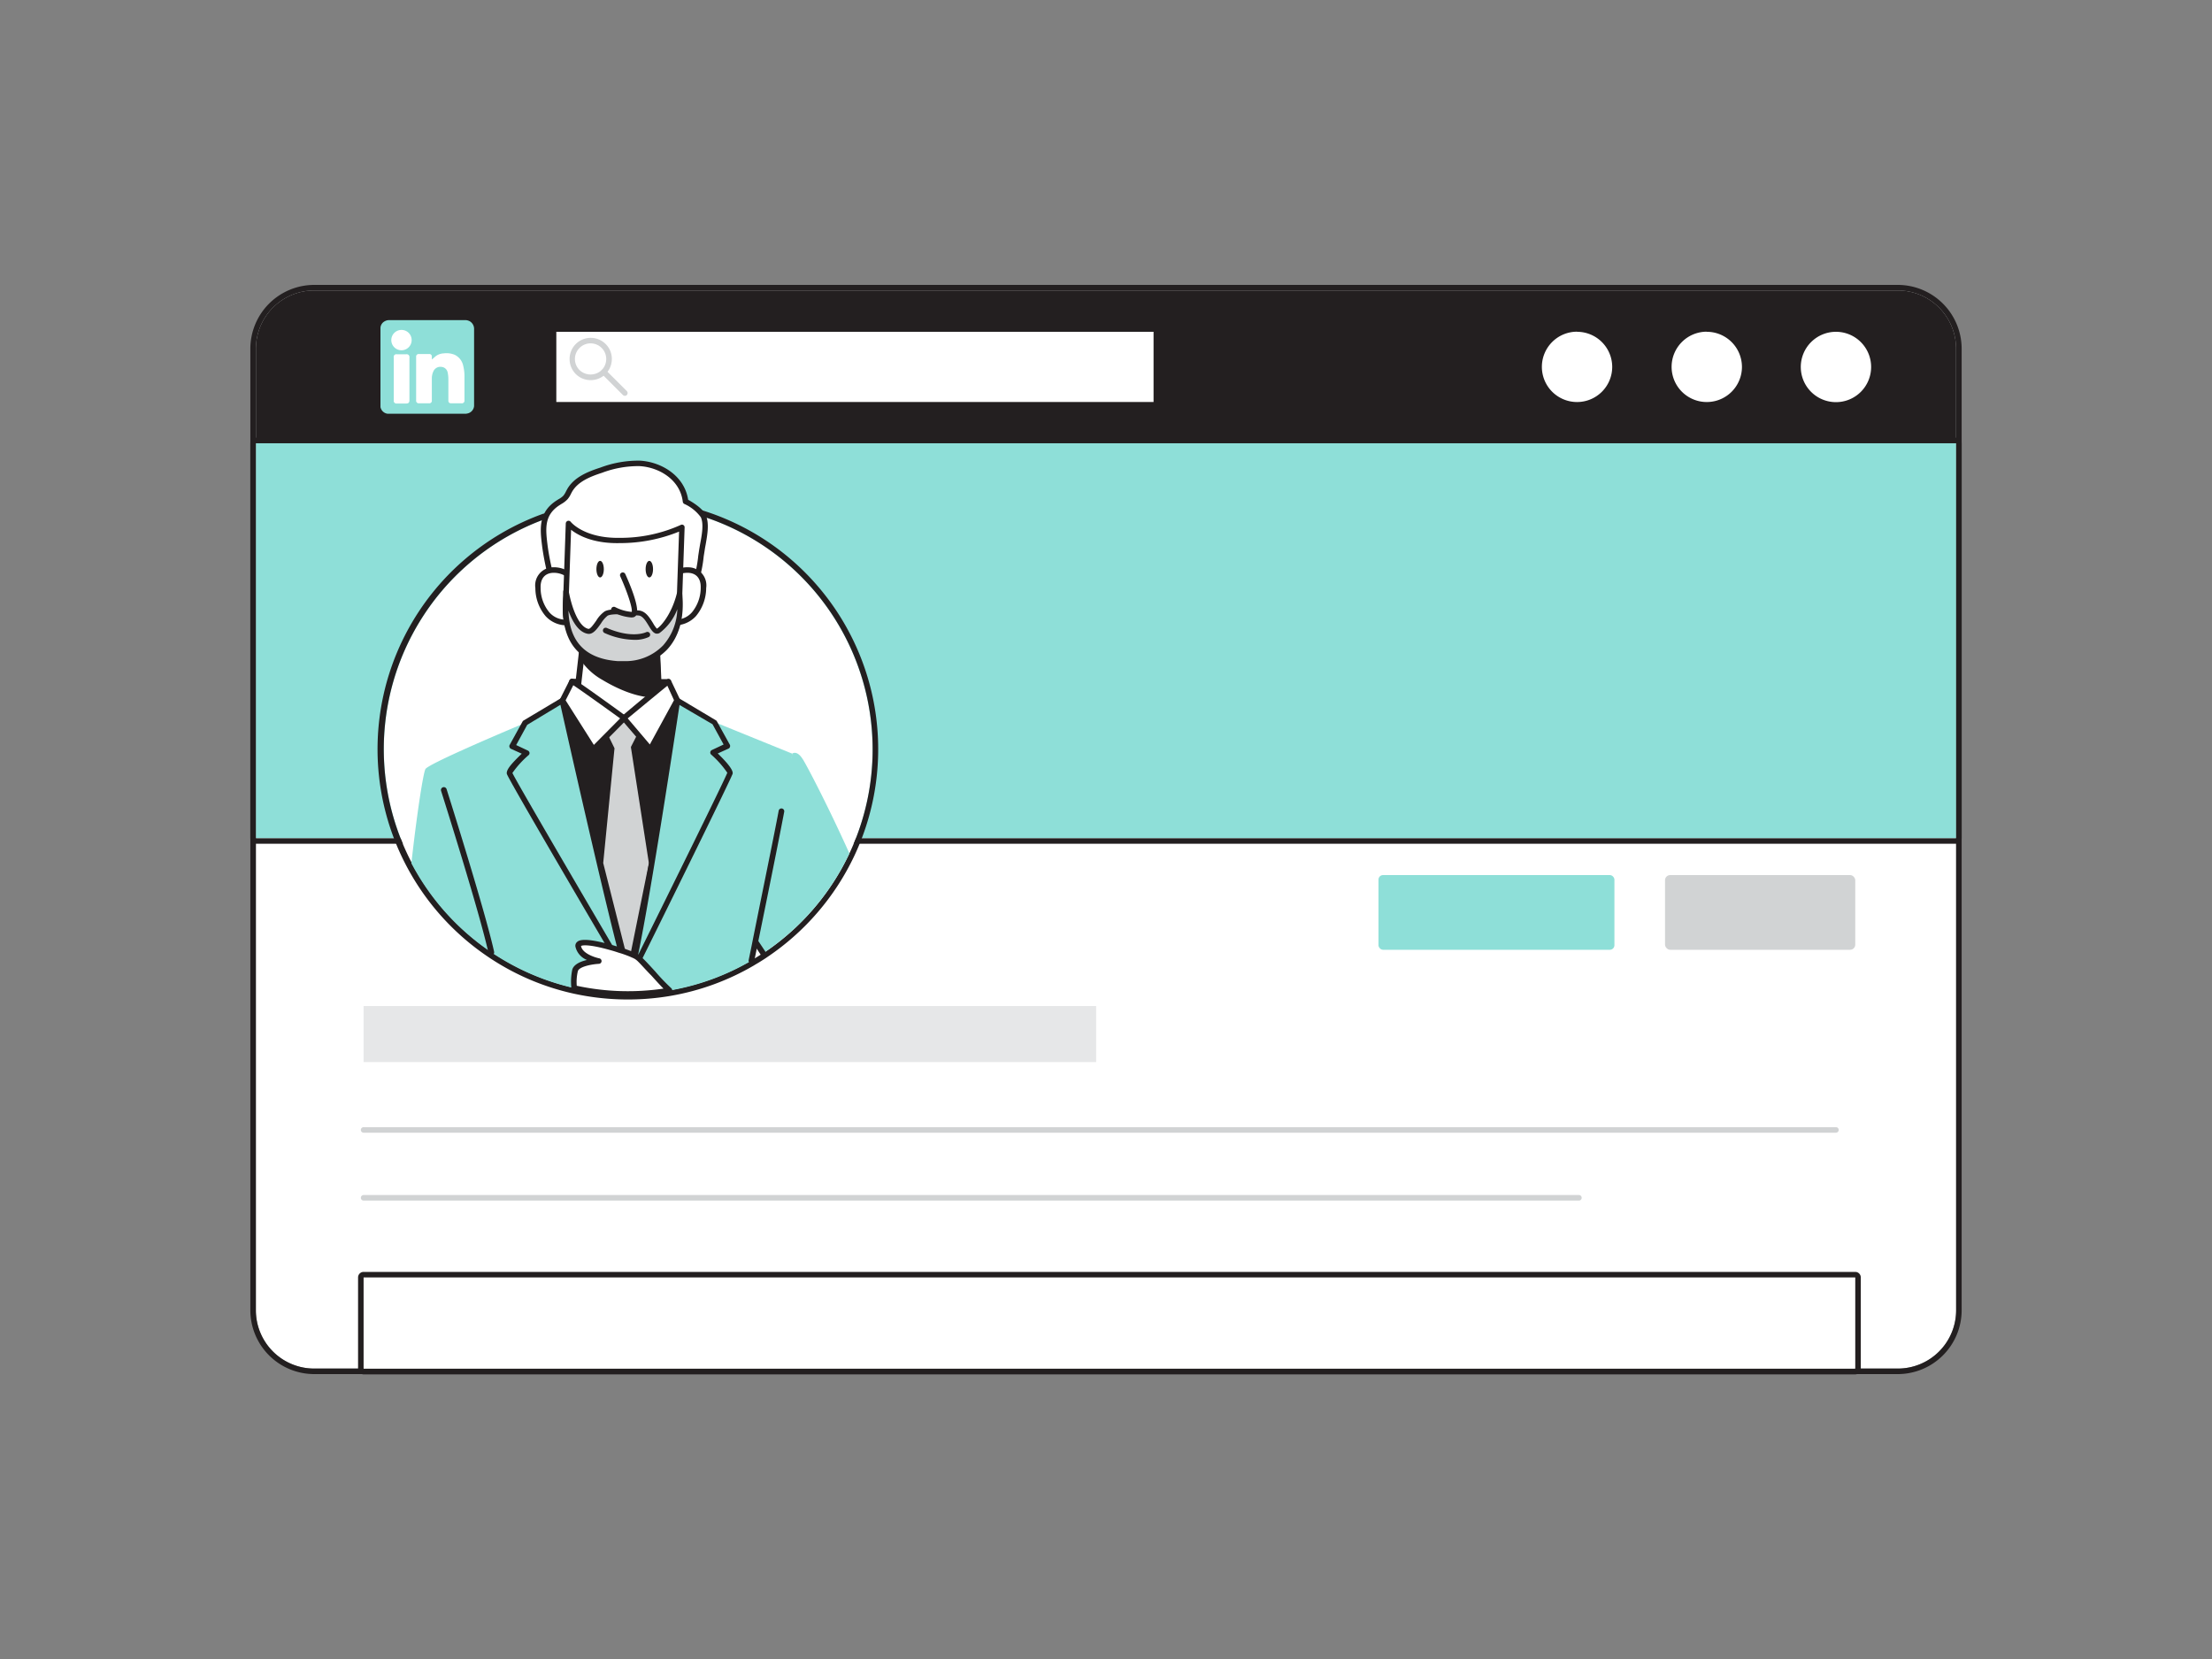 <svg xmlns="http://www.w3.org/2000/svg" viewBox="0 0 400 300"><rect x="0" y="0" width="400" height="300" fill="#808080" stroke="none"/><g id="_522_linkedin_flatline" data-name="#522_linkedin_flatline"><path d="M353.73,63.07V236.94a10.54,10.54,0,0,1-10.54,10.54H56.81a10.54,10.54,0,0,1-10.54-10.54V63.07A10.54,10.54,0,0,1,56.81,52.52H343.19A10.54,10.54,0,0,1,353.73,63.07Z" fill="#fff"/><path d="M343.19,52.52a10.54,10.54,0,0,1,10.54,10.55V236.94a10.54,10.54,0,0,1-10.54,10.54H56.81a10.54,10.54,0,0,1-10.54-10.54V63.07A10.54,10.54,0,0,1,56.81,52.52H343.19m0-1H56.81A11.56,11.56,0,0,0,45.27,63.07V236.94a11.56,11.56,0,0,0,11.54,11.54H343.19a11.56,11.56,0,0,0,11.54-11.54V63.07a11.56,11.56,0,0,0-11.54-11.55Z" fill="#231f20"/><path d="M353.73,63.07V80.15H46.27V63.07A10.54,10.54,0,0,1,56.81,52.52H343.19A10.54,10.54,0,0,1,353.73,63.07Z" fill="#231f20"/><rect x="46.27" y="80.15" width="307.46" height="71.43" fill="#8edfd8"/><path d="M353.73,80.15v71.43H46.27V80.15H353.73m0-1H46.27a1,1,0,0,0-1,1v71.43a1,1,0,0,0,1,1H353.73a1,1,0,0,0,1-1V80.15a1,1,0,0,0-1-1Z" fill="#231f20"/><path d="M157.79,135.52a44,44,0,0,1-4.19,18.81,44.44,44.44,0,0,1-15.53,18l-.07,0c-.65.44-1.32.85-2,1.25l-.13.08a43.89,43.89,0,0,1-14.8,5.4,44.6,44.6,0,0,1-17.24-.43A44.27,44.27,0,0,1,98.6,93.85h0a44.26,44.26,0,0,1,59.18,41.67Z" fill="#fff"/><path d="M113.54,91.27a44.24,44.24,0,0,1,24.53,81.07l-.07,0c-.65.44-1.32.85-2,1.25l-.13.08a43.89,43.89,0,0,1-14.8,5.4,44.6,44.6,0,0,1-17.24-.43A44.27,44.27,0,0,1,98.6,93.85h0a44.14,44.14,0,0,1,14.93-2.58m0-1a45,45,0,0,0-15.2,2.62l-.08,0a45.25,45.25,0,0,0-10,80.13,44.89,44.89,0,0,0,15.35,6.63,45.84,45.84,0,0,0,17.63.44,44.9,44.9,0,0,0,15.11-5.51l.19-.12c.79-.46,1.42-.86,2-1.24l.14-.1a45.41,45.41,0,0,0,15.83-18.38,45.23,45.23,0,0,0-41-64.49Z" fill="#231f20"/><path d="M332,204.83H65.75a.51.51,0,0,1-.5-.5.5.5,0,0,1,.5-.5H332a.5.5,0,0,1,.5.5A.51.51,0,0,1,332,204.83Z" fill="#d1d3d4"/><path d="M285.52,217.1H65.75a.5.5,0,0,1-.5-.5.51.51,0,0,1,.5-.5H285.52a.5.5,0,0,1,.5.5A.5.5,0,0,1,285.52,217.1Z" fill="#d1d3d4"/><rect x="249.27" y="158.24" width="42.67" height="13.51" rx="0.83" fill="#8edfd8"/><rect x="301.09" y="158.24" width="34.4" height="13.51" rx="0.93" fill="#d1d3d4"/><rect x="100.1" y="59.48" width="108.96" height="13.71" fill="#fff"/><path d="M209.07,73.69h-109a.5.5,0,0,1-.5-.5V59.48a.5.5,0,0,1,.5-.5h109a.5.5,0,0,1,.5.5V73.19A.5.5,0,0,1,209.07,73.69Zm-108.47-1h108V60h-108Z" fill="#231f20"/><circle cx="285.19" cy="66.33" r="6.86" fill="#fff"/><path d="M285.19,73.69a7.36,7.36,0,1,1,7.35-7.36A7.37,7.37,0,0,1,285.19,73.69Zm0-13.71a6.36,6.36,0,1,0,6.35,6.35A6.36,6.36,0,0,0,285.19,60Z" fill="#231f20"/><circle cx="308.6" cy="66.33" r="6.86" fill="#fff"/><path d="M308.6,73.69A7.36,7.36,0,1,1,316,66.33,7.37,7.37,0,0,1,308.6,73.69Zm0-13.71A6.36,6.36,0,1,0,315,66.33,6.36,6.36,0,0,0,308.6,60Z" fill="#231f20"/><circle cx="332.01" cy="66.33" r="6.86" fill="#fff"/><path d="M332,73.69a7.36,7.36,0,1,1,7.36-7.36A7.37,7.37,0,0,1,332,73.69ZM332,60a6.36,6.36,0,1,0,6.36,6.35A6.36,6.36,0,0,0,332,60Z" fill="#231f20"/><rect x="69.71" y="59.01" width="14.65" height="14.65" fill="#fff"/><path d="M84.25,74.82h-14l-.14,0a1.51,1.51,0,0,1-1.31-1.21c0-.08,0-.16,0-.24v-14s0-.08,0-.12a1.44,1.44,0,0,1,.78-1.16,1.61,1.61,0,0,1,.86-.2H84.05a1.67,1.67,0,0,1,1.06.31,1.62,1.62,0,0,1,.62,1.37V72.81c0,.21,0,.41,0,.62a1.51,1.51,0,0,1-1.2,1.34ZM78.09,65v-.51a.43.43,0,0,0-.48-.47H75.77a.46.46,0,0,0-.52.52v7.86a.47.47,0,0,0,.53.53h1.79a.46.46,0,0,0,.52-.53v-4a2.92,2.92,0,0,1,.29-1.27,1.37,1.37,0,0,1,1.4-.79,1.25,1.25,0,0,1,1.17,1,6.23,6.23,0,0,1,.13,1.15c0,1.31,0,2.62,0,3.93,0,.35.17.51.52.51h1.84a.48.48,0,0,0,.55-.55c0-1.38,0-2.77,0-4.16a7.86,7.86,0,0,0-.22-2.05,2.84,2.84,0,0,0-1.52-2,3.9,3.9,0,0,0-2-.27,2.67,2.67,0,0,0-1.41.47C78.54,64.61,78.32,64.84,78.09,65ZM71.2,68.5v3.91a.49.49,0,0,0,.55.56h1.68c.44,0,.61-.17.61-.61V64.62a.49.49,0,0,0-.55-.56H71.74a.47.47,0,0,0-.54.54Zm3.24-7a1.83,1.83,0,0,0-1.82-1.84,1.84,1.84,0,1,0,1.82,1.84Z" fill="#8edfd8"/><path d="M106.8,68.74a3.8,3.8,0,0,1-2.7-1.12A3.84,3.84,0,0,1,103,64.91a3.82,3.82,0,0,1,6.52-2.7,3.76,3.76,0,0,1,1.12,2.7,3.82,3.82,0,0,1-3.82,3.83Zm0-6.65a2.81,2.81,0,0,0-2,.83,2.81,2.81,0,0,0,0,4,2.9,2.9,0,0,0,4,0,2.84,2.84,0,0,0,0-4A2.83,2.83,0,0,0,106.8,62.09Z" fill="#d1d3d4"/><path d="M113,71.58a.51.51,0,0,1-.36-.15l-3.81-3.81a.5.5,0,0,1,0-.71.48.48,0,0,1,.7,0l3.82,3.81a.51.51,0,0,1,0,.71A.5.5,0,0,1,113,71.58Z" fill="#d1d3d4"/><rect x="65.75" y="181.92" width="132.47" height="10.14" fill="#e6e7e8"/><rect x="65.75" y="230.95" width="269.73" height="16.53" fill="#fff"/><path d="M335.49,231v16.53H65.75V231H335.49m0-1H65.75a1,1,0,0,0-1,1v16.53a1,1,0,0,0,1,1H335.49a1,1,0,0,0,1-1V231a1,1,0,0,0-1-1Z" fill="#231f20"/><path d="M143.28,136.29l0,.08-1.95,10.28c-.06.32-.13.66-.19,1l-3.53,18.66s-.37,1.63-.84,3.83c-.23,1.07-.49,2.27-.75,3.5l-.13.08a43.89,43.89,0,0,1-14.8,5.4,44.6,44.6,0,0,1-17.24-.43,44.34,44.34,0,0,1-29.46-22.58c1-9,2.15-16.4,2.55-17.05.52-.84,11-5.38,18.06-8.35l6.27-2.62L102,128h0l.53,0h0l1.54-.09h.05l1.56-.09h0l4-.22h0c2-.1,4.13-.18,6-.22,1.32,0,2.53,0,3.52,0l.93,0h0c.16,0,.31,0,.45,0h0a4.41,4.41,0,0,1,1,.18l.19.07.38.14h0c1.18.45,3.51,1.39,6.21,2.46h0Z" fill="#8edfd8"/><polygon points="103.44 123.2 120.88 123.26 120.57 129.92 108.26 129.92 102.28 127.06 103.44 123.2" fill="#231f20"/><path d="M120.57,130.42H108.26a.54.54,0,0,1-.22,0l-6-2.86a.51.51,0,0,1-.26-.6l1.16-3.85a.5.5,0,0,1,.48-.36h0l17.44.06a.48.48,0,0,1,.36.16.45.45,0,0,1,.14.36l-.31,6.66A.5.5,0,0,1,120.57,130.42Zm-12.2-1H120.1l.26-5.66-16.55-.06-.93,3.09Z" fill="#231f20"/><path d="M125.42,106.28c.93-2,1.19-4.82,1.54-7,.27-1.66,1-4.33.23-5.94-.5-1-2.18-2.11-3.18-2.64-.5-4.14-4.39-6.68-8.3-6.89A19.49,19.49,0,0,0,108.77,85c-2.21.71-4.56,1.66-5.71,3.66a7.49,7.49,0,0,1-.77,1.28,6.26,6.26,0,0,1-1.35,1c-3.08,2-2.75,4.76-2.36,7.92.42,3.35,1.57,6.67,1.9,10,3.88.24,7.79.57,11.7.51C115.29,109.26,123.76,110,125.42,106.28Z" fill="#fff"/><path d="M115.36,109.83h-3.17c-3.19,0-6.41-.16-9.52-.37l-2.22-.14a.5.5,0,0,1-.47-.45,41.83,41.83,0,0,0-1-5.14,48.25,48.25,0,0,1-.93-4.82c-.4-3.2-.78-6.22,2.58-8.4l.36-.23a3.59,3.59,0,0,0,.89-.65,3.77,3.77,0,0,0,.48-.79l.22-.41c1.22-2.11,3.6-3.11,6-3.88a19.51,19.51,0,0,1,7.12-1.25c3.88.21,8.07,2.71,8.74,7.07.91.51,2.62,1.57,3.17,2.75.69,1.48.3,3.61,0,5.33-.06.32-.12.62-.16.9s-.13.84-.2,1.27a22.52,22.52,0,0,1-1.39,5.89h0C124.51,109.51,119.31,109.83,115.36,109.83Zm-2.81-1h1.15c3.48,0,10,.13,11.26-2.74a21.88,21.88,0,0,0,1.31-5.62c.07-.44.13-.88.2-1.29s.1-.6.16-.93c.28-1.49.66-3.53.1-4.72a7.5,7.5,0,0,0-3-2.41.52.52,0,0,1-.26-.38c-.47-4-4.3-6.26-7.83-6.45a18.56,18.56,0,0,0-6.76,1.2c-2.2.71-4.38,1.61-5.43,3.43l-.2.37a4.23,4.23,0,0,1-.63,1,4.69,4.69,0,0,1-1.11.85l-.33.21c-2.84,1.84-2.53,4.31-2.14,7.44a44.51,44.51,0,0,0,.92,4.71,47.13,47.13,0,0,1,.93,4.85l1.8.12c3.1.2,6.3.41,9.44.36Zm12.87-2.53h0Z" fill="#231f20"/><path d="M104.65,106.85c-.53-4.25-7.52-5.54-7.34-.54A7.38,7.38,0,0,0,99,111.06a4.35,4.35,0,0,0,4.67,1.26" fill="#fff"/><path d="M102.35,113.08a5.11,5.11,0,0,1-3.7-1.68,7.89,7.89,0,0,1-1.84-5.07,3.27,3.27,0,0,1,3-3.74,5,5,0,0,1,5.29,4.2.5.5,0,0,1-1,.12,4,4,0,0,0-4.21-3.32c-1.41.11-2.19,1.1-2.13,2.7a6.9,6.9,0,0,0,1.57,4.43,3.87,3.87,0,0,0,4.12,1.14.51.51,0,0,1,.65.27.52.52,0,0,1-.27.66A4.16,4.16,0,0,1,102.35,113.08Z" fill="#231f20"/><path d="M119.86,106.85c.54-4.25,7.52-5.54,7.35-.54a7.38,7.38,0,0,1-1.71,4.75,4.35,4.35,0,0,1-4.67,1.26" fill="#fff"/><path d="M122.16,113.08a4.15,4.15,0,0,1-1.52-.29.5.5,0,1,1,.37-.93,3.87,3.87,0,0,0,4.12-1.14,7,7,0,0,0,1.58-4.43c.05-1.6-.72-2.59-2.14-2.7a4,4,0,0,0-4.21,3.32.5.5,0,1,1-1-.12,5,5,0,0,1,5.28-4.2,3.26,3.26,0,0,1,3.06,3.74,8,8,0,0,1-1.84,5.07A5.13,5.13,0,0,1,122.16,113.08Z" fill="#231f20"/><path d="M104.11,128a22.52,22.52,0,0,0,8.77,1.84c5.53.19,6.46-1.31,6.46-1.31l-.13-3-.31-6.89-.29-6.44L106,111.8l-.6,5.24-.19,1.7Z" fill="#fff"/><path d="M113.81,130.37l-1,0a23.07,23.07,0,0,1-9-1.89.53.53,0,0,1-.27-.51l1.85-16.21a.49.49,0,0,1,.52-.44l12.65.44a.5.5,0,0,1,.48.48l.73,16.3a.45.45,0,0,1-.07.28C119.66,129,118.65,130.37,113.81,130.37Zm-9.16-2.66a23.69,23.69,0,0,0,8.25,1.64c4.2.14,5.59-.71,5.93-1l-.7-15.63-11.73-.41Z" fill="#231f20"/><path d="M105.17,118.74a11.18,11.18,0,0,0,4,3.78c2.67,1.61,6.69,3.44,10,3l-.31-6.89a30.91,30.91,0,0,1-7.29-.2,20.94,20.94,0,0,1-6.25-1.44Z" fill="#231f20"/><path d="M118.27,126.13c-3.48,0-7.27-1.94-9.33-3.18a11.54,11.54,0,0,1-4.2-4,.48.48,0,0,1-.07-.31l.19-1.7a.51.51,0,0,1,.25-.38.53.53,0,0,1,.46,0,20.37,20.37,0,0,0,6.1,1.4,30.17,30.17,0,0,0,7.18.2.51.51,0,0,1,.38.12.49.49,0,0,1,.17.36l.31,6.89a.5.5,0,0,1-.44.52A8.39,8.39,0,0,1,118.27,126.13Zm-12.58-7.5a10.78,10.78,0,0,0,3.77,3.47c1.65,1,5.74,3.21,9.23,3l-.26-5.89a32,32,0,0,1-6.89-.26,23.43,23.43,0,0,1-5.76-1.21Z" fill="#231f20"/><path d="M123.33,95.38l-.53,15.35a9.66,9.66,0,0,1-10,9.36l-1.13,0a9.7,9.7,0,0,1-9.06-7.29,9.53,9.53,0,0,1-.3-2.74l.53-15.35s2.4,3.15,9.27,3.09A26.47,26.47,0,0,0,123.33,95.38Z" fill="#fff"/><path d="M113.1,120.6h-.35l-1.13,0A10.19,10.19,0,0,1,101.78,110l.53-15.35a.52.52,0,0,1,.35-.46.51.51,0,0,1,.55.18s2.38,3,8.86,2.89a26.51,26.51,0,0,0,11-2.32.48.48,0,0,1,.5,0,.48.48,0,0,1,.23.44l-.53,15.35a10.2,10.2,0,0,1-10.2,9.85Zm-9.83-24.8L102.78,110a9.39,9.39,0,0,0,.28,2.6,9.25,9.25,0,0,0,8.6,6.91l1.13,0a9.23,9.23,0,0,0,9.26-7,8.85,8.85,0,0,0,.25-1.84l.5-14.54a28.33,28.33,0,0,1-10.72,2.08C107.27,98.32,104.52,96.79,103.27,95.8Z" fill="#231f20"/><path d="M122.92,107.38c.94,9.66-5.47,12.87-10.15,12.71l-1.13,0c-10.66-.79-9.36-10-9.25-13.11.47,2.59,1.72,6.74,4,7.21,1.14.25,2.21-2.63,3.29-3.21s4.18-.22,5.85-.1,2.36,2.92,3.22,3.28C119.28,114.35,121.8,111.8,122.92,107.38Z" fill="#d1d3d4"/><path d="M113.12,120.6h-.37l-1.13,0c-10.42-.78-10-9.28-9.77-12.91,0-.26,0-.51,0-.72a.5.5,0,0,1,.46-.48.51.51,0,0,1,.53.41c.53,2.91,1.78,6.44,3.56,6.82.34.07,1-.9,1.42-1.48a5.46,5.46,0,0,1,1.54-1.69c1-.52,3-.41,5.28-.23l.83.07c1.28.08,2,1.31,2.62,2.29a5.23,5.23,0,0,0,.69,1c.56-.26,2.63-2.44,3.61-6.35a.51.51,0,0,1,.52-.37.48.48,0,0,1,.46.44c.42,4.24-.54,7.73-2.77,10.1A10.38,10.38,0,0,1,113.12,120.6Zm-10.33-10.18c.13,3.78,1.45,8.58,8.89,9.13l1.11,0a9.47,9.47,0,0,0,7.12-2.84,10.27,10.27,0,0,0,2.57-6.55,9.61,9.61,0,0,1-3.2,4.3.94.94,0,0,1-.77.08c-.49-.2-.83-.77-1.23-1.43-.51-.83-1.08-1.77-1.83-1.81l-.85-.07c-1.47-.12-3.93-.32-4.73.11a5.46,5.46,0,0,0-1.19,1.39c-.72,1-1.46,2.08-2.44,1.87C104.58,114.29,103.48,112.32,102.79,110.42Z" fill="#231f20"/><path d="M112.65,104s3.18,7,1.77,7.15a7.88,7.88,0,0,1-3.41-.92" fill="#fff"/><path d="M114.18,111.66a8.67,8.67,0,0,1-3.4-1,.49.49,0,0,1-.21-.67.5.5,0,0,1,.67-.21,7.86,7.86,0,0,0,3,.87c.16-.67-.77-3.54-2.09-6.46a.5.5,0,0,1,.91-.41c.84,1.84,2.71,6.26,2,7.45a.82.82,0,0,1-.65.41Z" fill="#231f20"/><path d="M114.64,115.7a13.58,13.58,0,0,1-5.31-1.23.5.5,0,0,1-.26-.66.5.5,0,0,1,.65-.26c4.62,2,7.09.78,7.12.77a.5.5,0,0,1,.67.21.49.49,0,0,1-.21.67A5.87,5.87,0,0,1,114.64,115.7Z" fill="#231f20"/><ellipse cx="108.52" cy="102.92" rx="0.67" ry="1.5" fill="#231f20"/><ellipse cx="117.42" cy="102.92" rx="0.67" ry="1.5" fill="#231f20"/><polygon points="101.68 126.67 113.53 178.45 116.23 165.58 122.49 126.67 112.88 129.85 101.68 126.67" fill="#231f20"/><path d="M113.53,179a.49.49,0,0,1-.48-.39l-11.86-51.78a.54.54,0,0,1,.14-.48.5.5,0,0,1,.48-.11l11.06,3.14,9.47-3.14a.5.5,0,0,1,.48.1.52.52,0,0,1,.17.46l-6.27,38.91L114,178.55a.49.49,0,0,1-.48.4Zm-11.18-51.57,11.16,48.73,2.23-10.63,6.13-38.08L113,130.33a.51.51,0,0,1-.3,0Z" fill="#231f20"/><polygon points="108.72 131.47 110.7 135.5 108.57 156.12 113.72 176.52 117.85 156.13 114.61 135.26 116.23 132.1 112.88 129.85 108.72 131.47" fill="#d1d3d4"/><path d="M113.72,177a.49.49,0,0,1-.48-.38l-5.15-20.4a.47.47,0,0,1,0-.17l2.1-20.48-1.91-3.9a.53.53,0,0,1,0-.41.5.5,0,0,1,.29-.28l4.16-1.62a.51.51,0,0,1,.46.06l3.35,2.24a.5.5,0,0,1,.16.65l-1.54,3,3.22,20.7a1.09,1.09,0,0,1,0,.18l-4.13,20.39a.51.51,0,0,1-.48.4Zm-4.64-20.94,4.59,18.18,3.67-18.14-3.22-20.78a.48.48,0,0,1,0-.31l1.41-2.76-2.76-1.86-3.41,1.32,1.74,3.55a.5.5,0,0,1,0,.27Z" fill="#231f20"/><path d="M120.88,123.26c-.24,0-8.08,6.59-8.08,6.59l4.85,5.65,4.84-8.83Z" fill="#fff"/><path d="M117.65,136a.46.46,0,0,1-.38-.18l-4.85-5.64a.51.51,0,0,1-.11-.37.49.49,0,0,1,.17-.34c8-6.71,8.17-6.71,8.4-6.71a.49.49,0,0,1,.45.29l1.62,3.4a.53.53,0,0,1,0,.46l-4.84,8.83a.53.53,0,0,1-.39.26Zm-4.14-6.09,4,4.71,4.37-8L120.68,124C119.46,125,116,127.85,113.51,129.91Z" fill="#231f20"/><path d="M103.44,123.2c.26,0,9.44,6.65,9.44,6.65l-5.6,5.65-5.6-8.83Z" fill="#fff"/><path d="M107.28,136h-.06a.49.49,0,0,1-.36-.23l-5.6-8.84a.48.48,0,0,1,0-.49L103,123a.51.51,0,0,1,.45-.28c.21,0,.42,0,9.73,6.75a.5.5,0,0,1,.21.36.47.47,0,0,1-.15.39l-5.6,5.65A.47.47,0,0,1,107.28,136Zm-5-9.36,5.11,8.06,4.75-4.79c-2.94-2.12-7.14-5.13-8.47-6Z" fill="#231f20"/><path d="M101.68,126.67s10.22,45.81,12.09,50.43c0,0-21.5-36.54-21.62-37.25s3.08-3.71,3.08-3.71L92.62,135,95,130.71Z" fill="#8edfd8"/><path d="M113.77,177.6a.51.51,0,0,1-.43-.24c-6.48-11-21.56-36.7-21.69-37.43s.81-1.82,2.7-3.64l-1.93-.87a.46.46,0,0,1-.27-.29.47.47,0,0,1,0-.4l2.35-4.26a.45.45,0,0,1,.18-.18l6.7-4a.45.45,0,0,1,.45,0,.5.5,0,0,1,.3.35c.1.46,10.23,45.82,12.06,50.36a.49.49,0,0,1-.24.63A.44.44,0,0,1,113.77,177.6ZM92.66,139.78c.8,1.7,12.81,22.21,19.45,33.52-3-11.28-9.64-40.8-10.77-45.85l-6,3.62-2,3.66,2.12,1a.52.52,0,0,1,.29.38.49.49,0,0,1-.16.44A17.33,17.33,0,0,0,92.66,139.78Z" fill="#231f20"/><path d="M122.49,126.67s-6.85,45.81-8.72,50.43c0,0,18.13-36.54,18.25-37.25s-3.08-3.71-3.08-3.71l2.61-1.17-2.36-4.26Z" fill="#8edfd8"/><path d="M113.77,177.6a.52.52,0,0,1-.21,0,.5.5,0,0,1-.26-.64c1.83-4.52,8.63-49.87,8.7-50.33a.52.52,0,0,1,.28-.38.49.49,0,0,1,.47,0l6.7,4a.45.45,0,0,1,.18.18l2.36,4.26a.5.5,0,0,1,0,.4.46.46,0,0,1-.27.29l-1.93.87c1.89,1.82,2.8,3.05,2.7,3.64s-14,28.81-18.3,37.4A.51.51,0,0,1,113.77,177.6Zm9.11-50.12c-.78,5.15-5.09,33.63-7.51,45.26,5.68-11.45,15.52-31.39,16.15-33a17.4,17.4,0,0,0-2.92-3.29.46.46,0,0,1-.15-.44.48.48,0,0,1,.28-.38l2.12-1-2-3.66Z" fill="#231f20"/><path d="M153.6,154.33a44.44,44.44,0,0,1-15.53,18c-.47-.76-.92-1.51-1.32-2.2l-.11-.19a11,11,0,0,1-1.31-2.81c-.11-1.49,7.46-29.06,7.93-30.77l0-.08s.83-.71,1.9,1C145.59,137.87,149.51,145.23,153.6,154.33Z" fill="#8edfd8"/><path d="M121.07,179.12a44.6,44.6,0,0,1-17.24-.43,10.1,10.1,0,0,1,.14-3.23c.47-1.46,4.26-1.66,4.26-1.66s-3.39-.67-3.68-2.67c-.17-1.16,2.92-.63,5.82.19h0c.56.15,1.11.32,1.63.49l.25.08.32.1c.77.27,1.44.52,1.91.73l.22.1a.34.34,0,0,1,.12.06,1.33,1.33,0,0,1,.24.12,3.65,3.65,0,0,1,.53.41C117,174.65,119.52,177.79,121.07,179.12Z" fill="#fff"/><path d="M113.54,180.26a44.78,44.78,0,0,1-9.82-1.08.51.51,0,0,1-.39-.45,10.69,10.69,0,0,1,.16-3.42c.31-.95,1.51-1.45,2.65-1.72a3.42,3.42,0,0,1-2.08-2.39.91.91,0,0,1,.3-.87c.27-.23,1.06-.92,6.11.5h0c.57.15,1.13.32,1.66.49l.27.09.18.06.1,0c.9.31,1.54.56,2,.75l.22.1a.6.6,0,0,1,.16.08,1.46,1.46,0,0,1,.28.14,4.22,4.22,0,0,1,.58.46c.69.61,1.61,1.63,2.59,2.7a35.91,35.91,0,0,0,2.88,3,.52.52,0,0,1,.15.51.48.48,0,0,1-.4.36A45,45,0,0,1,113.54,180.26Zm-9.24-2a44.16,44.16,0,0,0,15.68.51c-.68-.68-1.45-1.54-2.21-2.38-1-1-1.85-2-2.5-2.62a3.49,3.49,0,0,0-.46-.36l-.17-.09a.3.3,0,0,1-.11-.06l-.22-.09c-.43-.2-1-.43-1.89-.73l-.57-.17c-.5-.17-1-.33-1.57-.48h0c-3.78-1.07-5-.88-5.21-.72.22,1.33,2.46,2.06,3.31,2.23a.5.5,0,0,1,.4.53.5.5,0,0,1-.47.46c-1.43.08-3.56.53-3.81,1.31A8.34,8.34,0,0,0,104.3,178.28Z" fill="#231f20"/><path d="M138,172.89a.52.52,0,0,1-.42-.22l-1.28-1.93a.5.5,0,0,1,.84-.56l1.28,1.93a.51.51,0,0,1-.14.7A.57.57,0,0,1,138,172.89Z" fill="#231f20"/><path d="M135.87,174.22h-.1a.5.5,0,0,1-.39-.59c.23-1.1.49-2.36.76-3.73a.06.06,0,0,0,0,0c2-9.95,3.55-17.45,4.48-22.29l.12-.63.07-.37a.5.5,0,0,1,1,.18l-.07.38-.12.62c-.93,4.84-2.44,12.34-4.47,22.28v0c-.28,1.38-.54,2.65-.77,3.76A.5.5,0,0,1,135.87,174.22Z" fill="#231f20"/><path d="M88.82,172.71a.5.5,0,0,1-.49-.39c-1.63-7.45-8.5-29.09-8.57-29.31a.5.5,0,1,1,1-.3c.07.22,6.94,21.9,8.59,29.39a.5.5,0,0,1-.38.6Z" fill="#231f20"/></g></svg>
